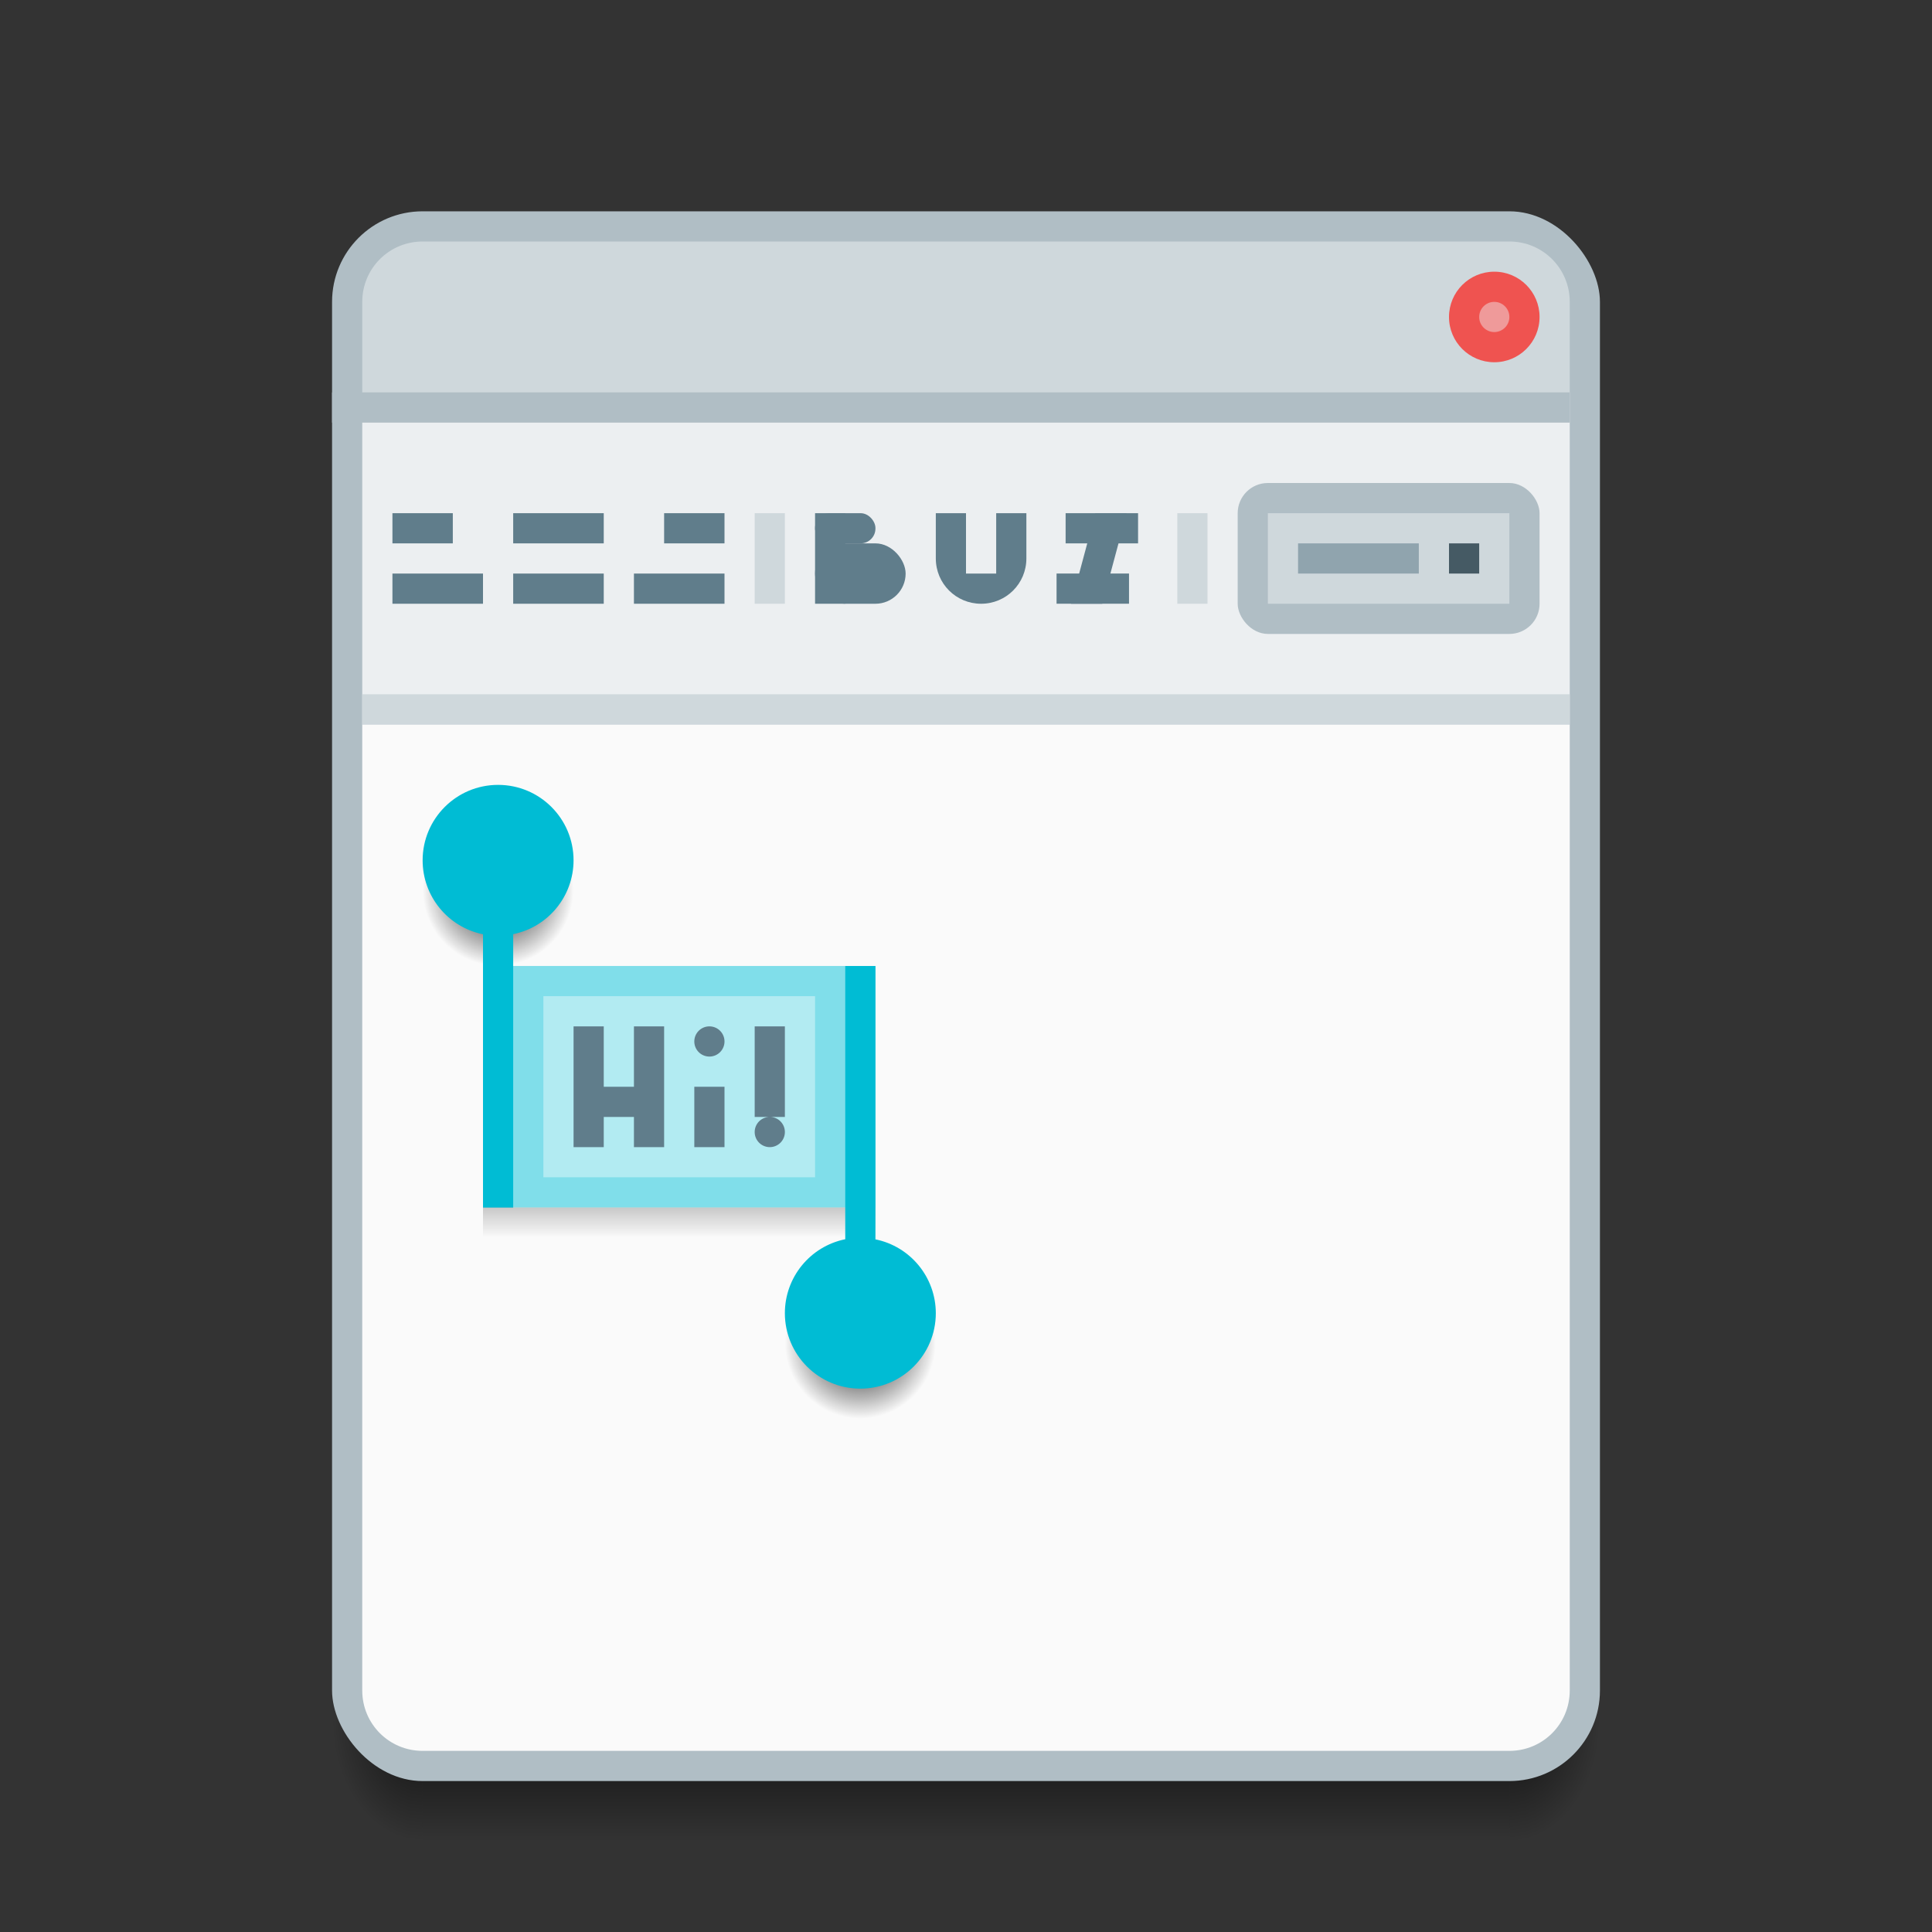 <?xml version="1.0" encoding="UTF-8" standalone="no"?>
<!-- Created with Inkscape (http://www.inkscape.org/) -->

<svg
   xmlns:dc="http://purl.org/dc/elements/1.1/"
   xmlns:cc="http://creativecommons.org/ns#"
   xmlns:rdf="http://www.w3.org/1999/02/22-rdf-syntax-ns#"
   xmlns:svg="http://www.w3.org/2000/svg"
   xmlns="http://www.w3.org/2000/svg"
   xmlns:xlink="http://www.w3.org/1999/xlink"
   xmlns:sodipodi="http://sodipodi.sourceforge.net/DTD/sodipodi-0.dtd"
   xmlns:inkscape="http://www.inkscape.org/namespaces/inkscape"
   width="64"
   height="64"
   viewBox="0 0 64 64"
   id="svg2"
   version="1.1"
   inkscape:version="0.91 r13725"
   sodipodi:docname="kate.svg"
   inkscape:export-filename="/home/uri/kate-flattr.png"
   inkscape:export-xdpi="360"
   inkscape:export-ydpi="360">
  <rect x="0" y="0" width="64" height="64" fill="#333333" stroke="none"/>
  <defs
     id="defs4">
    <linearGradient
       inkscape:collect="always"
       id="Shadow">
      <stop
         style="stop-color:#000000;stop-opacity:1;"
         offset="0"
         id="stop4186" />
      <stop
         style="stop-color:#000000;stop-opacity:0;"
         offset="1"
         id="stop4188" />
    </linearGradient>
    <radialGradient
       inkscape:collect="always"
       xlink:href="#Shadow"
       id="radialGradient4259-4"
       gradientUnits="userSpaceOnUse"
       gradientTransform="matrix(-2,-2.935184e-6,3.9135795e-6,-2.667,22,1228.853)"
       cx="4"
       cy="42.5"
       fx="4"
       fy="42.5"
       r="1.5" />
    <linearGradient
       inkscape:collect="always"
       xlink:href="#Shadow"
       id="linearGradient4257-1"
       gradientUnits="userSpaceOnUse"
       gradientTransform="translate(10,1073.52)"
       x1="24"
       y1="42"
       x2="24"
       y2="46" />
    <radialGradient
       inkscape:collect="always"
       xlink:href="#Shadow"
       id="radialGradient4255-6"
       gradientUnits="userSpaceOnUse"
       gradientTransform="matrix(-5.6193702e-6,2.667,-2,-4.214526e-6,135,998.186)"
       cx="44"
       cy="42.5"
       fx="44"
       fy="42.5"
       r="1.5" />
    <radialGradient
       inkscape:collect="always"
       xlink:href="#Shadow"
       id="radialGradient4396"
       cx="16.5"
       cy="1086.02"
       fx="16.5"
       fy="1086.02"
       r="2.5"
       gradientUnits="userSpaceOnUse"
       gradientTransform="translate(0,2)" />
    <radialGradient
       inkscape:collect="always"
       xlink:href="#Shadow"
       id="radialGradient4396-2"
       cx="16.5"
       cy="1086.02"
       fx="16.5"
       fy="1086.02"
       r="2.5"
       gradientUnits="userSpaceOnUse"
       gradientTransform="translate(12,17)" />
    <linearGradient
       inkscape:collect="always"
       xlink:href="#Shadow"
       id="linearGradient4432"
       x1="17"
       y1="1093.52"
       x2="17"
       y2="1098.52"
       gradientUnits="userSpaceOnUse"
       gradientTransform="translate(0,1)" />
  </defs>
  <sodipodi:namedview
     id="base"
     pagecolor="#ffffff"
     bordercolor="#666666"
     borderopacity="1.0"
     inkscape:pageopacity="0.0"
     inkscape:pageshadow="2"
     inkscape:zoom="13"
     inkscape:cx="32"
     inkscape:cy="32"
     inkscape:document-units="px"
     inkscape:current-layer="layer1"
     showgrid="true"
     units="px"
     inkscape:showpageshadow="false"
     borderlayer="true"
     inkscape:window-width="2560"
     inkscape:window-height="1017"
     inkscape:window-x="0"
     inkscape:window-y="0"
     inkscape:window-maximized="1"
     showguides="true">
    <inkscape:grid
       type="xygrid"
       id="grid4136" />
    <sodipodi:guide
       position="5,59"
       orientation="54,0"
       id="guide4142" />
    <sodipodi:guide
       position="5,5"
       orientation="0,54"
       id="guide4144" />
    <sodipodi:guide
       position="59,5"
       orientation="-54,0"
       id="guide4146" />
    <sodipodi:guide
       position="59,59"
       orientation="0,-54"
       id="guide4148" />
    <sodipodi:guide
       position="0,64"
       orientation="64,0"
       id="guide4150" />
    <sodipodi:guide
       position="0,6.875e-05"
       orientation="0,64"
       id="guide4152" />
    <sodipodi:guide
       position="64,4"
       orientation="-64,0"
       id="guide4154" />
    <sodipodi:guide
       position="64,64"
       orientation="0,-64"
       id="guide4156" />
  </sodipodi:namedview>
  <g
     inkscape:label="Capa 1"
     inkscape:groupmode="layer"
     id="layer1"
     transform="translate(0,-1058.52)">
    <path
       id="path4249-5"
       d="m 50,1115.52 0,4 1,0 c 1.108,0 2,-0.892 2,-2 l 0,-2 -3,0 z"
       style="opacity:0.7;fill:url(#radialGradient4255-6);fill-opacity:1;stroke:none;stroke-width:2;stroke-linecap:butt;stroke-linejoin:round;stroke-miterlimit:4;stroke-dasharray:none;stroke-opacity:1"
       inkscape:connector-curvature="0" />
    <path
       id="path4251-7"
       d="m 14,1115.52 0,4 36,0 0,-4 z"
       style="opacity:0.7;fill:url(#linearGradient4257-1);fill-opacity:1;stroke:none;stroke-width:2;stroke-linecap:butt;stroke-linejoin:round;stroke-miterlimit:4;stroke-dasharray:none;stroke-opacity:1"
       inkscape:connector-curvature="0"
       sodipodi:nodetypes="ccccc" />
    <path
       id="path4253-6"
       d="m 11,1115.52 0,2 c 0,1.108 0.892,2 2,2 l 1,0 0,-4 -3,0 z"
       style="opacity:0.7;fill:url(#radialGradient4259-4);fill-opacity:1;stroke:none;stroke-width:2;stroke-linecap:butt;stroke-linejoin:round;stroke-miterlimit:4;stroke-dasharray:none;stroke-opacity:1"
       inkscape:connector-curvature="0" />
    <rect
       style="fill:#b0bec5;fill-opacity:1"
       id="rect3360"
       width="42"
       height="52"
       x="11"
       y="1065.52"
       ry="3" />
    <path
       style="fill:#fafafa;fill-opacity:1;stroke-width:2;stroke-linecap:round;stroke-linejoin:round;stroke-miterlimit:4;stroke-dasharray:none"
       d="m 52,1082.52 -40,0 0,32 c 0,1.108 0.892,2 2,2 l 36,0 c 1.108,0 2,-0.892 2,-2 l 0,-32 z"
       id="path4365"
       inkscape:connector-curvature="0" />
    <path
       style="fill:#eceff1;fill-opacity:1;stroke-width:2;stroke-linecap:round;stroke-linejoin:round;stroke-miterlimit:4;stroke-dasharray:none"
       d="m 12,1071.52 0,11 40,0 0,-11 -40,0 z"
       id="path4220"
       inkscape:connector-curvature="0" />
    <path
       style="fill:#cfd8dc;fill-opacity:1;stroke-width:2;stroke-linecap:round;stroke-linejoin:round;stroke-miterlimit:4;stroke-dasharray:none"
       d="m 14,1066.52 c -1.108,0 -2,0.892 -2,2 l 0,3 40,0 0,-3 c 0,-1.108 -0.892,-2 -2,-2 l -36,0 z"
       id="rect4215"
       inkscape:connector-curvature="0" />
    <rect
       style="fill:#b0bec5;fill-opacity:1;stroke-width:2;stroke-linecap:round;stroke-linejoin:round;stroke-miterlimit:4;stroke-dasharray:none"
       id="rect4222"
       width="41"
       height="1"
       x="11"
       y="1071.52"
       ry="0" />
    <rect
       style="fill:#80deea;fill-opacity:1;stroke-width:2;stroke-linecap:round;stroke-linejoin:round;stroke-miterlimit:4;stroke-dasharray:none"
       id="rect4228"
       width="13"
       height="8"
       x="16"
       y="1090.519"
       ry="0" />
    <rect
       style="fill:#b2ebf2;fill-opacity:1;stroke-width:2;stroke-linecap:round;stroke-linejoin:round;stroke-miterlimit:4;stroke-dasharray:none"
       id="rect4230"
       width="9"
       height="6"
       x="18"
       y="1091.519" />
    <circle
       style="fill:url(#radialGradient4396);fill-opacity:1;stroke-width:2;stroke-linecap:round;stroke-linejoin:round;stroke-miterlimit:4;stroke-dasharray:none"
       id="path4388"
       cx="16.5"
       cy="1088.019"
       r="2.5" />
    <path
       style="fill:#00bcd4;fill-opacity:1;stroke-width:2;stroke-linecap:round;stroke-linejoin:round;stroke-miterlimit:4;stroke-dasharray:none"
       d="m 16.5,1084.52 c -1.381,0 -2.5,1.119 -2.5,2.5 1.28e-4,1.188 0.836,2.212 2,2.449 l 0,9.051 1,0 0,-9.055 c 1.162,-0.237 1.998,-1.259 2,-2.445 0,-1.381 -1.119,-2.5 -2.5,-2.5 z"
       id="path4224"
       inkscape:connector-curvature="0"
       sodipodi:nodetypes="sccccccs" />
    <circle
       style="fill:url(#radialGradient4396-2);fill-opacity:1;stroke-width:2;stroke-linecap:round;stroke-linejoin:round;stroke-miterlimit:4;stroke-dasharray:none"
       id="path4388-1"
       cx="28.5"
       cy="1103.019"
       r="2.5" />
    <rect
       style="fill:url(#linearGradient4432);fill-opacity:1;stroke-width:2;stroke-linecap:round;stroke-linejoin:round;stroke-miterlimit:4;stroke-dasharray:none"
       id="rect4422"
       width="13"
       height="1"
       x="16"
       y="1098.52" />
    <path
       id="path4237"
       d="m 28.5,1104.52 c -1.381,0 -2.5,-1.119 -2.5,-2.5 1.37e-4,-1.188 0.836,-2.212 2,-2.449 l 0,-9.051 1,0 0,9.055 c 1.162,0.237 1.998,1.259 2,2.445 0,1.381 -1.119,2.5 -2.5,2.5 z"
       style="fill:#00bcd4;fill-opacity:1;stroke-width:2;stroke-linecap:round;stroke-linejoin:round;stroke-miterlimit:4;stroke-dasharray:none"
       inkscape:connector-curvature="0"
       sodipodi:nodetypes="sccccccs" />
    <rect
       style="fill:#607d8b;fill-opacity:1;stroke-width:2;stroke-linecap:round;stroke-linejoin:round;stroke-miterlimit:4;stroke-dasharray:none"
       id="rect4243"
       width="2"
       height="1"
       x="13"
       y="1075.52" />
    <rect
       style="fill:#607d8b;fill-opacity:1;stroke-width:2;stroke-linecap:round;stroke-linejoin:round;stroke-miterlimit:4;stroke-dasharray:none"
       id="rect4245"
       width="3"
       height="1"
       x="13"
       y="1077.52" />
    <rect
       style="fill:#607d8b;fill-opacity:1;stroke-width:2;stroke-linecap:round;stroke-linejoin:round;stroke-miterlimit:4;stroke-dasharray:none"
       id="rect4247"
       width="3"
       height="1"
       x="17"
       y="1075.52" />
    <rect
       style="fill:#607d8b;fill-opacity:1;stroke-width:2;stroke-linecap:round;stroke-linejoin:round;stroke-miterlimit:4;stroke-dasharray:none"
       id="rect4249"
       width="3"
       height="1"
       x="17"
       y="1077.52" />
    <rect
       y="1075.52"
       x="-24"
       height="1"
       width="2"
       id="rect4251"
       style="fill:#607d8b;fill-opacity:1;stroke-width:2;stroke-linecap:round;stroke-linejoin:round;stroke-miterlimit:4;stroke-dasharray:none"
       transform="scale(-1,1)" />
    <rect
       y="1077.52"
       x="-24"
       height="1"
       width="3"
       id="rect4253"
       style="fill:#607d8b;fill-opacity:1;stroke-width:2;stroke-linecap:round;stroke-linejoin:round;stroke-miterlimit:4;stroke-dasharray:none"
       transform="scale(-1,1)" />
    <rect
       style="fill:#607d8b;fill-opacity:1;stroke-width:2;stroke-linecap:round;stroke-linejoin:round;stroke-miterlimit:4;stroke-dasharray:none"
       id="rect4255"
       width="1"
       height="3"
       x="27"
       y="1075.52" />
    <rect
       style="fill:#607d8b;fill-opacity:1;stroke-width:2;stroke-linecap:round;stroke-linejoin:round;stroke-miterlimit:4;stroke-dasharray:none"
       id="rect4257"
       width="2"
       height="1"
       x="27"
       y="1075.52"
       ry="0.49" />
    <rect
       ry="1"
       y="1076.52"
       x="27"
       height="2"
       width="3"
       id="rect4259"
       style="fill:#607d8b;fill-opacity:1;stroke-width:2;stroke-linecap:round;stroke-linejoin:round;stroke-miterlimit:4;stroke-dasharray:none" />
    <path
       style="fill:#607d8b;fill-opacity:1;stroke-width:2;stroke-linecap:round;stroke-linejoin:round;stroke-miterlimit:4;stroke-dasharray:none"
       d="m 31,1075.52 0,1.5 c 0,0.831 0.669,1.5 1.5,1.5 0.831,0 1.5,-0.669 1.5,-1.5 l 0,-1.5 -1,0 0,1.5 0,0.5 -1,0 0,-0.5 0,-1.408 0,-0.092 -1,0 z"
       id="rect4263"
       inkscape:connector-curvature="0" />
    <path
       style="fill:#607d8b;fill-opacity:1;stroke-width:2;stroke-linecap:round;stroke-linejoin:round;stroke-miterlimit:4;stroke-dasharray:none"
       d="m 36.285,1075.52 -0.805,3 1.035,0 0.805,-3 -1.035,0 z"
       id="rect4276"
       inkscape:connector-curvature="0" />
    <rect
       style="fill:#607d8b;fill-opacity:1;stroke-width:2;stroke-linecap:round;stroke-linejoin:round;stroke-miterlimit:4;stroke-dasharray:none"
       id="rect4281"
       width="2.4"
       height="1"
       x="35.3"
       y="1075.52" />
    <rect
       y="1077.519"
       x="35"
       height="1"
       width="2.4"
       id="rect4283"
       style="fill:#607d8b;fill-opacity:1;stroke-width:2;stroke-linecap:round;stroke-linejoin:round;stroke-miterlimit:4;stroke-dasharray:none" />
    <circle
       style="fill:#ef5350;fill-opacity:1;stroke-width:2;stroke-linecap:round;stroke-linejoin:round;stroke-miterlimit:4;stroke-dasharray:none"
       id="path4285"
       cx="49.5"
       cy="1069.02"
       r="1.5" />
    <circle
       r="0.5"
       cy="1069.02"
       cx="49.5"
       id="circle4346"
       style="fill:#ef9a9a;fill-opacity:1;stroke-width:2;stroke-linecap:round;stroke-linejoin:round;stroke-miterlimit:4;stroke-dasharray:none" />
    <rect
       style="fill:#b0bec5;fill-opacity:1;stroke-width:2;stroke-linecap:round;stroke-linejoin:round;stroke-miterlimit:4;stroke-dasharray:none"
       id="rect4348"
       width="10"
       height="5"
       x="41"
       y="1074.52"
       ry="1" />
    <rect
       style="fill:#cfd8dc;fill-opacity:1;stroke-width:2;stroke-linecap:round;stroke-linejoin:round;stroke-miterlimit:4;stroke-dasharray:none"
       id="rect4350"
       width="8"
       height="3"
       x="42"
       y="1075.52"
       ry="0" />
    <rect
       style="fill:#455a64;fill-opacity:1;stroke-width:2;stroke-linecap:round;stroke-linejoin:round;stroke-miterlimit:4;stroke-dasharray:none"
       id="rect4352"
       width="1"
       height="1"
       x="48"
       y="1076.52" />
    <rect
       style="fill:#90a4ae;fill-opacity:1;stroke-width:2;stroke-linecap:round;stroke-linejoin:round;stroke-miterlimit:4;stroke-dasharray:none"
       id="rect4354"
       width="4"
       height="1"
       x="43"
       y="1076.52" />
    <rect
       style="fill:#cfd8dc;fill-opacity:1;stroke-width:2;stroke-linecap:round;stroke-linejoin:round;stroke-miterlimit:4;stroke-dasharray:none"
       id="rect4356"
       width="40"
       height="1"
       x="12"
       y="1081.519" />
    <rect
       style="fill:#cfd8dc;fill-opacity:1;stroke-width:2;stroke-linecap:round;stroke-linejoin:round;stroke-miterlimit:4;stroke-dasharray:none"
       id="rect4358"
       width="1"
       height="3"
       x="25"
       y="1075.52" />
    <rect
       style="fill:#cfd8dc;fill-opacity:1;stroke-width:2;stroke-linecap:round;stroke-linejoin:round;stroke-miterlimit:4;stroke-dasharray:none"
       id="rect4360"
       width="1"
       height="3"
       x="39"
       y="1075.52" />
    <path
       style="fill:#607d8b;fill-opacity:1;stroke-width:2;stroke-linecap:round;stroke-linejoin:round;stroke-miterlimit:4;stroke-dasharray:none"
       d="m 19,1092.52 0,4 1,0 0,-1 1,0 0,1 1,0 0,-4 -1,0 0,2 -1,0 0,-2 -1,0 z m 4.5,0 a 0.5,0.5 0 0 0 -0.5,0.5 0.5,0.5 0 0 0 0.5,0.5 0.5,0.5 0 0 0 0.5,-0.5 0.5,0.5 0 0 0 -0.5,-0.5 z m 1.5,0 0,3 0.5,0 0.5,0 0,-3 -1,0 z m 0.5,3 a 0.5,0.5 0 0 0 -0.5,0.5 0.5,0.5 0 0 0 0.5,0.5 0.5,0.5 0 0 0 0.5,-0.5 0.5,0.5 0 0 0 -0.5,-0.5 z m -2.5,-1 0,2 1,0 0,-2 -1,0 z"
       id="rect4367"
       inkscape:connector-curvature="0" />
  </g>
</svg>
